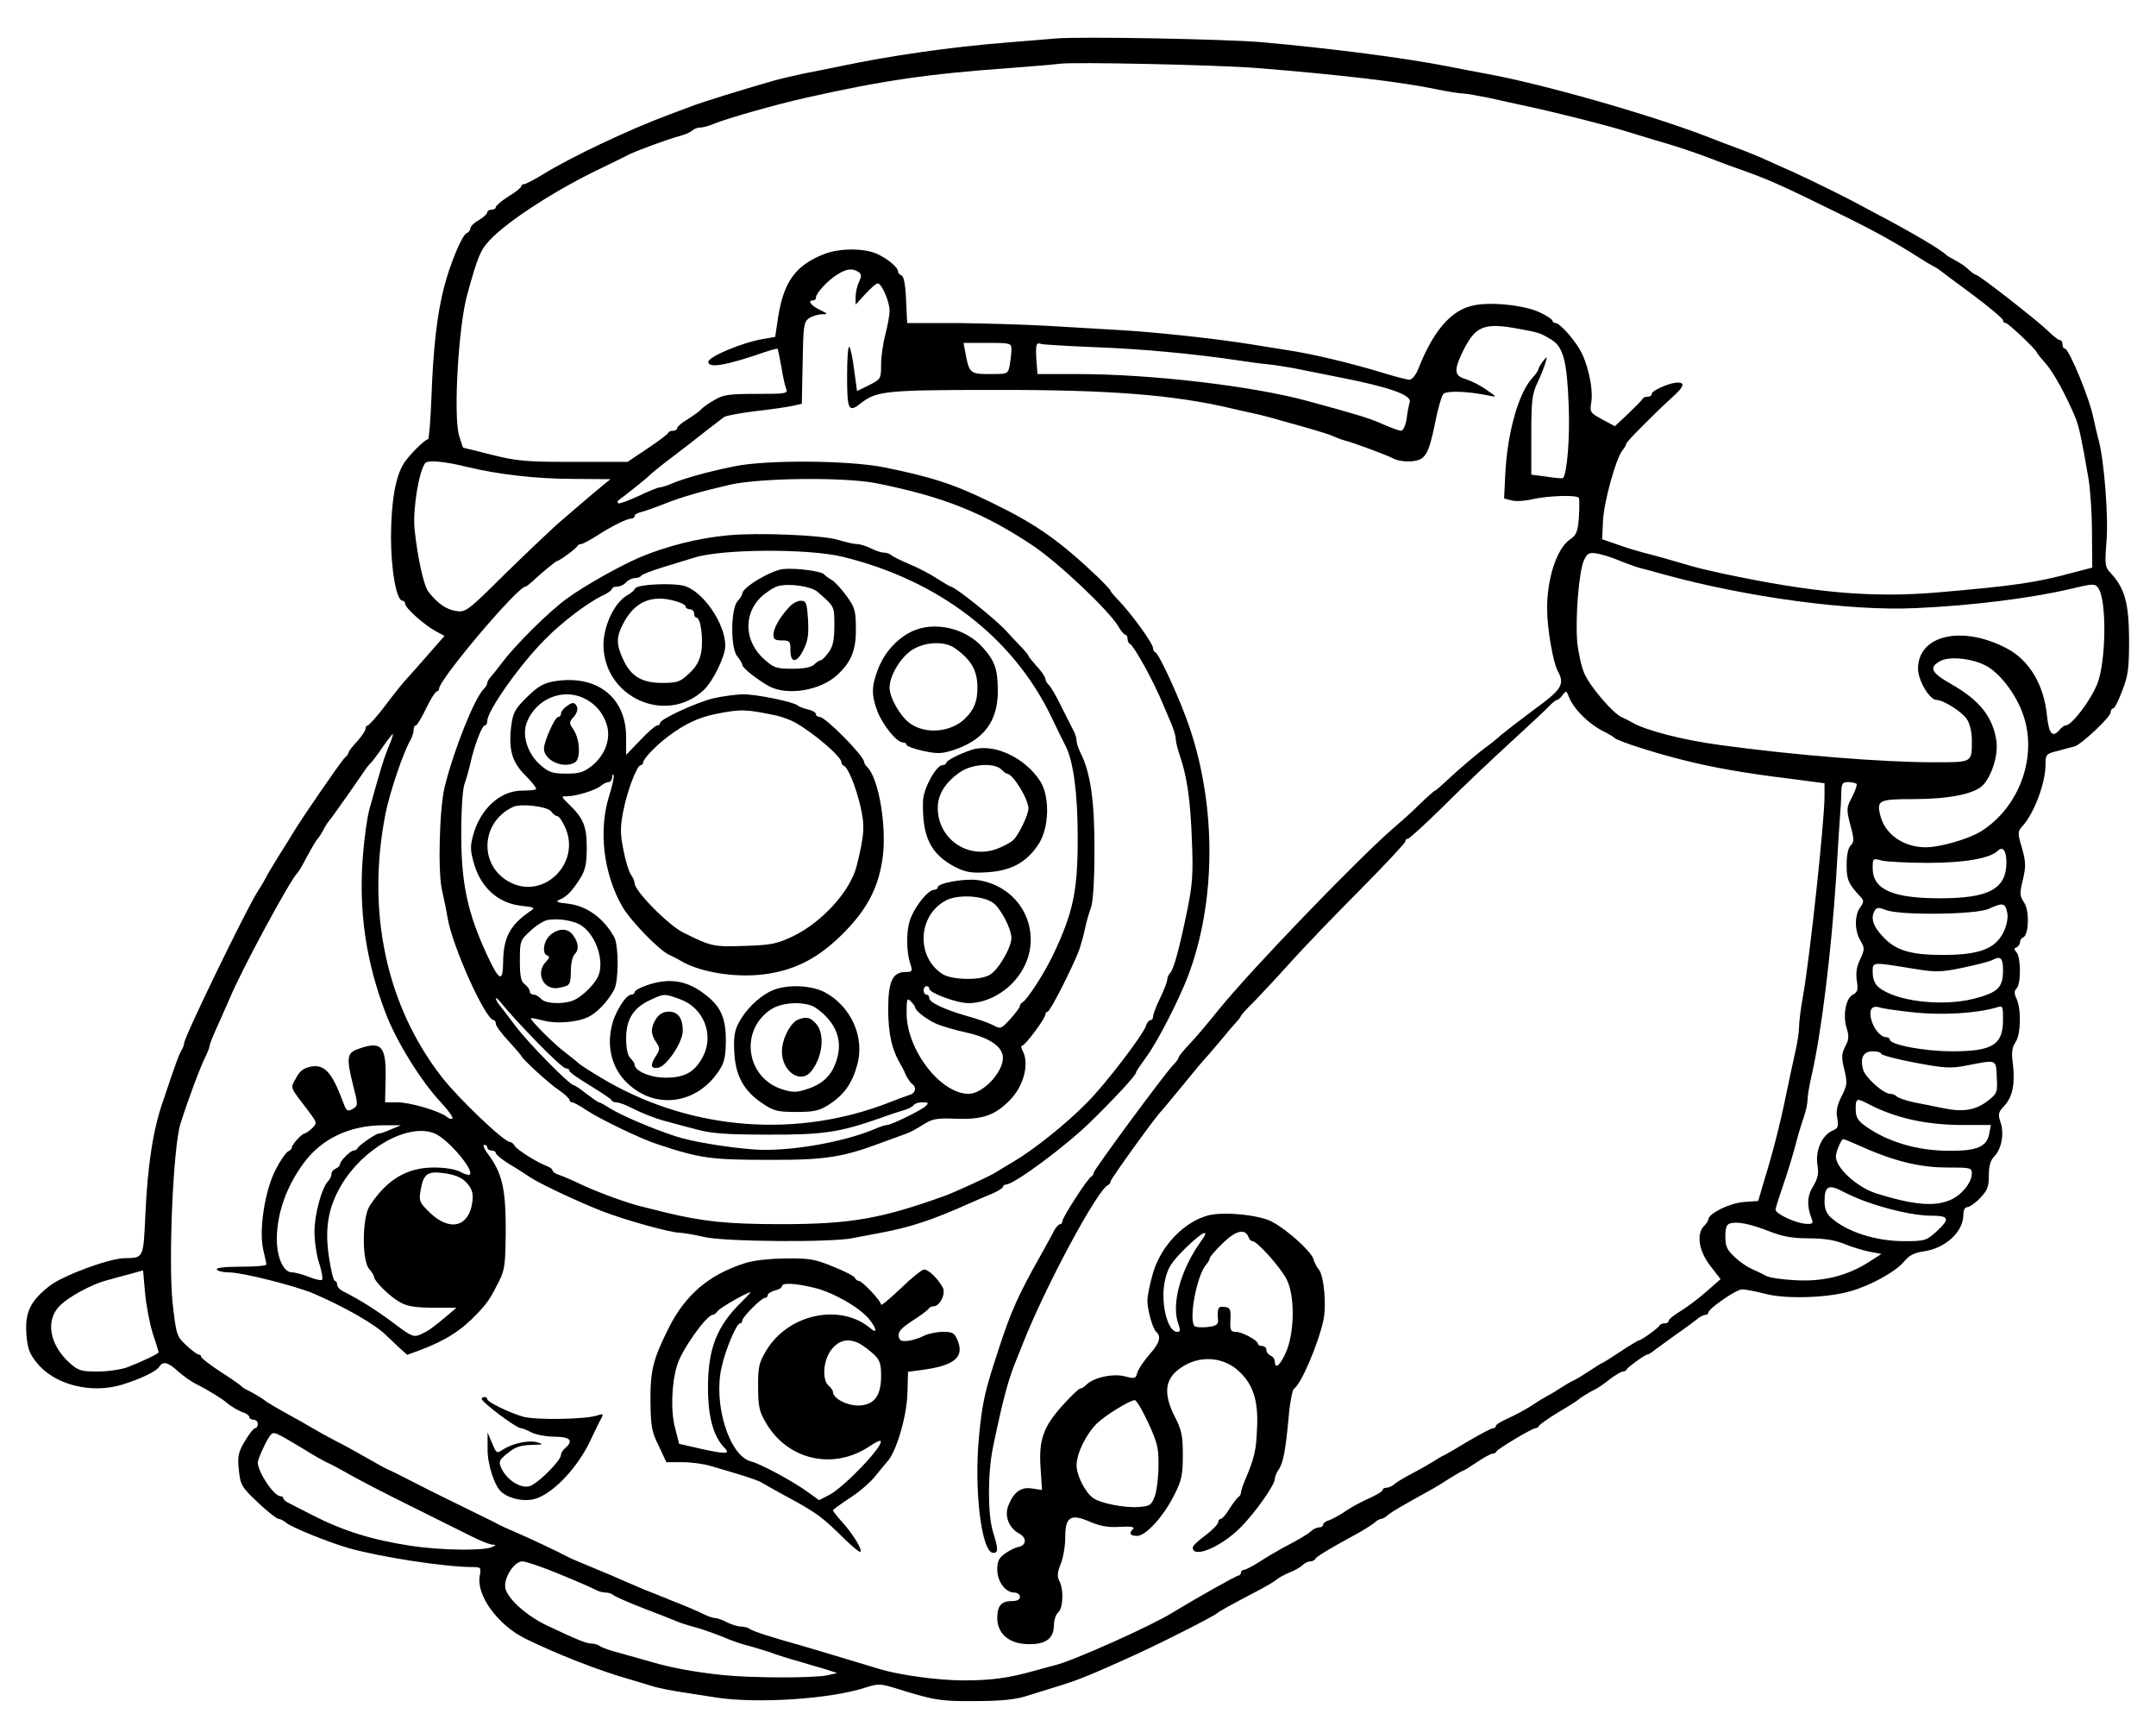 <?xml version="1.0" standalone="no"?>
<!DOCTYPE svg PUBLIC "-//W3C//DTD SVG 20010904//EN"
 "http://www.w3.org/TR/2001/REC-SVG-20010904/DTD/svg10.dtd">
<svg version="1.0" xmlns="http://www.w3.org/2000/svg"
 width="761pt" height="607pt" viewBox="0 0 761 607"
 preserveAspectRatio="xMidYMid meet">
<g transform="translate(0,607) scale(0.1,-0.1)"
fill="#000000" stroke="none">
<path d="M3725 5934 c-22 -2 -98 -8 -170 -14 -203 -16 -416 -47 -595 -85 -36
-7 -92 -19 -125 -25 -33 -7 -80 -18 -105 -25 -108 -31 -258 -77 -292 -91 -21
-8 -57 -21 -80 -30 -137 -51 -338 -146 -436 -206 -34 -21 -67 -38 -72 -38 -6
0 -10 -3 -10 -7 0 -5 -20 -21 -45 -36 -25 -16 -45 -33 -45 -38 0 -5 -7 -9 -15
-9 -8 0 -15 -4 -15 -9 0 -6 -14 -18 -30 -28 -17 -9 -30 -23 -30 -29 0 -7 -6
-14 -13 -17 -16 -6 -59 -109 -80 -192 -24 -92 -38 -215 -44 -382 -3 -84 -9
-153 -12 -153 -11 0 -66 -55 -85 -84 -30 -47 -45 -133 -46 -259 0 -118 19
-227 41 -227 5 0 9 -5 9 -11 0 -14 67 -74 107 -96 l32 -17 -57 -65 c-31 -36
-67 -76 -79 -89 -12 -13 -45 -54 -74 -93 -29 -38 -57 -69 -61 -69 -4 0 -8 -6
-8 -12 0 -7 -14 -27 -30 -45 -17 -18 -30 -35 -30 -39 0 -4 -6 -12 -13 -18 -11
-9 -148 -208 -182 -264 -5 -9 -28 -46 -51 -82 -22 -36 -44 -72 -47 -80 -4 -8
-16 -28 -27 -45 -38 -58 -260 -515 -260 -536 0 -5 -4 -17 -10 -27 -10 -17 -18
-39 -66 -182 -34 -98 -53 -222 -61 -397 -7 -154 -6 -152 -72 -153 -54 0 -216
-60 -265 -97 -69 -54 -88 -93 -83 -170 4 -51 10 -69 36 -101 62 -79 194 -112
303 -78 67 21 121 47 131 64 12 19 30 15 64 -16 17 -16 48 -38 69 -48 38 -19
94 -54 104 -64 10 -10 45 -31 63 -36 9 -4 17 -10 17 -15 0 -5 7 -9 15 -9 8 0
15 -7 15 -15 0 -8 -4 -15 -10 -15 -5 0 -21 -21 -36 -46 -23 -39 -26 -53 -21
-102 6 -53 9 -59 67 -114 34 -32 67 -58 73 -58 6 0 18 -6 26 -13 20 -17 149
-69 221 -90 113 -32 342 -67 437 -67 30 0 32 -1 26 -33 -11 -68 64 -171 160
-219 107 -53 260 -113 362 -142 33 -10 75 -22 93 -28 18 -5 61 -14 95 -19 34
-5 89 -14 122 -19 146 -23 409 -6 534 36 38 12 49 12 90 0 147 -46 167 -50
291 -49 89 0 142 5 180 17 133 41 157 48 195 63 40 16 49 19 160 69 92 40 300
145 321 161 11 9 46 28 139 77 33 17 65 36 71 42 7 6 27 17 46 25 18 7 39 19
46 26 7 7 19 13 27 13 7 0 15 4 17 8 3 8 47 35 143 87 28 15 57 34 66 41 8 8
19 14 24 14 5 0 16 6 24 14 14 11 45 30 156 91 11 6 39 23 62 38 24 15 45 27
47 27 3 0 25 14 49 30 25 17 49 30 55 30 6 0 12 3 14 8 4 9 126 82 138 82 5 0
10 4 12 8 2 5 32 26 68 48 36 21 67 41 70 44 7 7 43 29 60 37 8 3 31 19 51 35
20 15 41 28 47 28 6 0 12 3 14 8 4 8 65 52 73 52 3 0 11 5 18 10 7 6 44 32 82
60 39 27 75 54 82 60 7 5 17 10 23 10 5 0 10 4 10 8 0 14 99 82 119 82 11 0
48 -7 83 -16 71 -19 219 -14 298 9 72 20 160 69 189 103 19 24 37 33 71 38 77
11 140 69 140 129 0 16 5 27 14 27 7 0 28 14 45 32 26 27 31 40 31 80 0 34 6
54 19 67 26 26 36 82 22 121 -9 28 -8 35 13 57 30 32 39 78 31 148 -6 41 -3
59 9 77 19 27 21 115 4 153 -9 19 -9 28 0 37 16 16 15 110 0 127 -10 11 -10
14 0 18 6 3 12 11 12 18 0 7 5 15 11 17 20 7 23 93 4 122 -16 24 -17 33 -5 81
11 47 11 62 -3 112 -16 54 -16 58 2 78 41 45 81 152 81 216 0 37 2 39 43 49
23 6 50 14 60 16 25 8 127 104 127 120 0 8 4 14 9 14 5 0 19 28 32 63 21 53
24 80 24 182 -1 128 -15 179 -66 234 -19 20 -20 29 -14 107 8 88 -8 288 -27
359 -6 22 -14 58 -19 80 -12 65 -86 245 -101 245 -5 0 -8 7 -8 15 0 8 -4 15
-10 15 -5 0 -24 15 -42 33 -37 36 -243 197 -253 197 -3 0 -15 8 -26 18 -10 11
-32 25 -47 33 -15 8 -29 16 -32 19 -17 18 -124 81 -240 142 -30 16 -64 34 -75
40 -38 21 -166 84 -230 113 -16 7 -55 24 -85 38 -30 14 -80 34 -110 45 -30 11
-80 30 -110 42 -202 77 -572 183 -775 220 -33 6 -91 17 -130 25 -159 31 -406
63 -660 86 -125 11 -648 21 -730 13z m710 -104 c288 -23 514 -49 640 -76 39
-8 78 -14 89 -14 10 0 50 -7 90 -15 39 -9 103 -23 141 -31 110 -24 280 -67
350 -89 22 -7 65 -20 95 -29 84 -24 139 -43 200 -66 30 -12 66 -25 80 -30 118
-41 163 -61 370 -163 129 -63 202 -104 288 -159 15 -10 34 -21 42 -25 8 -4 20
-11 25 -15 6 -5 58 -44 118 -88 59 -44 107 -85 107 -90 0 -6 4 -10 10 -10 8 0
110 -96 110 -105 0 -2 14 -19 30 -37 27 -30 73 -113 106 -193 12 -30 22 -75
45 -210 7 -38 13 -126 13 -194 l1 -124 -65 -17 c-132 -36 -206 -47 -485 -71
-230 -19 -435 -1 -755 67 -41 9 -88 20 -105 25 -67 20 -142 41 -175 49 -19 5
-60 17 -90 28 l-55 19 3 64 c3 67 46 223 69 250 7 8 13 19 13 23 0 7 107 114
168 169 36 33 40 47 13 47 -26 0 -91 -28 -91 -40 0 -6 -6 -10 -14 -10 -8 0
-16 -3 -18 -7 -2 -5 -25 -28 -51 -53 l-47 -44 -45 24 c-43 24 -44 25 -38 63 7
48 -14 141 -43 187 -27 44 -70 90 -84 90 -5 0 -10 4 -10 8 0 4 -20 18 -44 29
-55 27 -185 40 -244 23 -74 -19 -135 -92 -186 -222 -9 -22 -22 -38 -31 -38 -9
0 -51 11 -93 24 -115 35 -253 68 -342 81 -19 3 -75 12 -125 20 -122 20 -338
43 -460 50 -55 3 -170 10 -255 15 -85 5 -232 9 -326 10 l-172 0 -4 82 c-2 53
-8 83 -16 86 -6 2 -12 8 -12 13 0 15 -33 43 -72 62 -46 22 -135 22 -190 0 -99
-39 -141 -96 -161 -219 l-11 -73 -41 -7 c-74 -12 -195 -63 -195 -81 0 -24 65
-12 198 34 24 8 45 14 47 12 1 -2 7 -31 13 -64 5 -33 13 -68 17 -77 7 -17 -2
-18 -105 -18 -97 0 -118 -3 -149 -22 -20 -11 -40 -26 -46 -32 -5 -7 -27 -22
-47 -35 -21 -12 -38 -27 -38 -32 0 -5 -6 -9 -14 -9 -8 0 -16 -3 -18 -8 -1 -4
-34 -29 -73 -55 l-70 -47 -190 0 c-170 0 -201 3 -289 25 -54 14 -100 25 -101
25 -1 0 -8 20 -15 44 -20 73 -2 384 29 496 37 134 46 157 80 193 64 68 234
178 396 255 39 19 79 38 89 44 29 15 146 58 185 68 18 5 38 13 44 19 6 6 19
11 29 11 9 0 32 6 50 14 47 19 212 66 318 90 276 62 432 85 725 106 83 6 161
13 175 15 50 7 559 -4 695 -15z m-1406 -719 c12 -8 13 -14 3 -36 -7 -14 -12
-38 -12 -53 l0 -27 35 38 c18 20 38 37 43 37 14 0 42 -64 42 -97 0 -15 -7 -53
-15 -83 -8 -30 -15 -78 -15 -106 0 -51 -1 -52 -42 -73 l-43 -21 -10 74 c-5 41
-13 78 -17 82 -5 4 -8 -43 -8 -104 0 -121 5 -130 51 -93 54 41 88 45 464 45
409 1 639 -17 845 -66 25 -6 61 -14 80 -18 19 -4 62 -15 95 -25 33 -9 83 -23
110 -31 28 -8 59 -18 70 -23 11 -5 29 -12 40 -15 38 -10 150 -52 173 -64 12
-7 41 -12 63 -10 50 4 61 21 85 138 9 47 22 91 28 99 10 13 84 11 161 -5 30
-6 30 -6 -9 21 -21 15 -53 31 -72 37 -40 11 -43 29 -14 91 47 98 76 110 204
86 71 -13 72 -14 111 -37 43 -26 56 -75 62 -232 5 -115 -6 -242 -20 -257 -2
-2 -28 0 -58 5 l-54 7 0 140 c0 123 3 145 22 185 12 25 24 56 28 70 7 24 7 24
-9 5 -8 -11 -16 -24 -16 -28 0 -4 -9 -18 -20 -29 -50 -54 -90 -195 -97 -345
l-4 -82 27 -7 c14 -4 49 -2 76 5 56 12 155 15 161 4 2 -5 2 -35 0 -69 -4 -51
-9 -63 -32 -78 -46 -32 -82 -140 -80 -249 0 -64 21 -185 37 -214 26 -48 16
-65 -83 -137 -51 -38 -104 -79 -117 -90 -13 -12 -33 -28 -45 -37 -29 -20 -108
-87 -149 -126 -19 -18 -36 -33 -39 -33 -2 0 -26 -21 -53 -47 -27 -27 -65 -61
-83 -76 -124 -105 -509 -504 -629 -652 -35 -44 -81 -98 -102 -120 -21 -22 -38
-43 -38 -47 0 -4 -8 -15 -18 -25 -28 -28 -282 -372 -282 -382 0 -5 -4 -11 -8
-13 -12 -5 -102 -144 -102 -157 0 -6 -4 -11 -8 -11 -5 0 -14 -10 -21 -22 -6
-13 -27 -50 -45 -83 -81 -143 -108 -202 -154 -345 -45 -137 -55 -179 -66 -295
-19 -190 8 -415 50 -415 18 0 18 13 -1 74 -19 63 -19 207 0 299 34 164 52 230
76 292 4 11 18 45 30 75 80 203 264 544 300 558 5 2 9 8 9 13 0 8 162 233 180
249 3 3 25 30 50 60 25 30 54 66 65 79 11 14 36 43 56 65 20 23 44 52 55 65
10 13 27 32 37 43 9 10 17 20 17 23 0 2 21 26 48 52 26 27 83 88 127 137 44
49 153 163 243 253 89 90 162 168 162 173 0 6 4 10 9 10 5 0 61 51 124 113 62
62 167 162 233 222 65 60 129 119 141 132 12 13 25 23 29 23 4 0 13 8 20 18
12 16 13 15 22 -8 18 -45 75 -100 132 -126 8 -4 22 -12 30 -19 16 -12 143 -53
245 -78 95 -24 209 -45 358 -63 l137 -18 0 -45 c0 -89 -52 -572 -76 -706 -8
-44 -14 -93 -14 -110 0 -16 -6 -59 -15 -95 -8 -36 -22 -101 -31 -145 -21 -103
-46 -201 -80 -311 l-18 -62 -53 -4 c-49 -4 -123 -41 -123 -61 0 -5 -7 -15 -15
-23 -28 -28 -19 -88 21 -140 l37 -48 -49 -43 c-27 -24 -68 -55 -91 -69 -24
-14 -43 -30 -43 -35 0 -5 -6 -9 -14 -9 -8 0 -16 -3 -18 -7 -4 -9 -65 -53 -73
-53 -3 0 -33 -18 -66 -40 -33 -22 -62 -40 -64 -40 -2 0 -21 -12 -42 -26 -21
-14 -47 -30 -58 -35 -11 -5 -33 -18 -50 -29 -16 -11 -37 -23 -45 -27 -8 -4
-33 -19 -55 -34 -22 -14 -59 -34 -82 -44 -24 -11 -43 -22 -43 -27 0 -4 -5 -8
-10 -8 -6 0 -43 -20 -83 -43 -39 -24 -79 -47 -87 -51 -8 -3 -28 -15 -45 -26
-16 -10 -50 -29 -75 -42 -25 -13 -51 -29 -58 -35 -7 -7 -20 -13 -28 -13 -8 0
-14 -4 -14 -8 0 -5 -19 -16 -42 -27 -24 -10 -62 -30 -85 -45 -22 -16 -51 -31
-62 -35 -12 -3 -21 -11 -21 -16 0 -5 -6 -9 -14 -9 -8 0 -21 -6 -28 -13 -15
-13 -37 -26 -103 -61 -22 -12 -59 -34 -82 -49 -24 -15 -47 -27 -53 -27 -5 0
-10 -4 -10 -10 0 -5 -4 -10 -9 -10 -7 0 -156 -84 -231 -130 -77 -48 -355 -172
-415 -186 -11 -3 -42 -11 -70 -19 -96 -27 -157 -35 -253 -35 -91 0 -228 19
-297 40 -170 51 -245 74 -270 81 -101 28 -181 53 -189 61 -6 4 -19 8 -30 8
-12 0 -34 7 -50 15 -15 8 -34 15 -41 15 -8 0 -26 6 -42 14 -15 8 -64 29 -108
46 -44 18 -89 36 -100 40 -11 5 -42 18 -70 30 -27 12 -59 26 -70 30 -40 17
-90 38 -105 44 -8 3 -22 10 -30 14 -23 13 -140 68 -185 87 -22 9 -47 21 -55
25 -8 5 -49 25 -90 45 -129 63 -163 80 -225 112 -33 17 -67 34 -75 37 -8 3
-42 22 -75 41 -33 19 -82 46 -110 60 -27 14 -63 34 -80 44 -16 10 -57 33 -90
51 -33 18 -66 38 -74 43 -14 12 -48 32 -71 43 -8 4 -17 10 -20 14 -3 3 -35 26
-73 50 -37 24 -67 48 -67 52 0 4 -4 8 -9 8 -5 0 -25 15 -44 33 -34 32 -35 36
-48 150 -15 148 2 551 28 632 29 91 69 198 89 238 8 16 14 33 14 38 0 5 14 39
31 76 17 38 34 77 39 88 40 98 215 422 240 445 3 3 10 14 16 25 33 61 50 91
55 95 3 3 12 16 19 29 7 14 17 30 22 35 12 14 110 154 123 174 6 9 15 21 21
27 6 5 26 31 44 58 18 26 35 47 36 47 2 0 -1 -12 -7 -27 -26 -63 -32 -84 -75
-238 -8 -27 -18 -101 -23 -163 -16 -194 10 -374 80 -557 37 -98 125 -241 196
-316 25 -27 43 -52 40 -56 -4 -3 -13 -1 -20 6 -25 20 -129 51 -174 51 l-44 0
2 85 c2 115 -15 133 -98 103 -39 -14 -41 -31 -16 -131 16 -60 16 -69 3 -77
-23 -15 -27 -13 -40 23 -39 104 -65 132 -113 123 -25 -5 -39 -15 -52 -40 -21
-38 -24 -28 43 -116 32 -43 32 -43 13 -62 -11 -10 -23 -18 -26 -18 -9 0 -45
-39 -45 -49 0 -5 -6 -11 -13 -14 -7 -3 -27 -31 -44 -64 -38 -73 -60 -213 -44
-283 6 -25 11 -48 11 -52 0 -5 -41 -8 -91 -8 -57 0 -88 -4 -84 -10 3 -5 22
-10 42 -10 47 0 230 -46 298 -74 114 -49 222 -111 260 -150 6 -6 25 -24 41
-39 l31 -28 44 16 c93 35 147 70 204 130 36 38 47 55 77 115 20 40 22 61 23
180 0 147 -13 201 -63 268 -13 17 -19 32 -13 32 6 0 11 -4 11 -10 0 -5 7 -10
15 -10 8 0 15 -4 15 -9 0 -5 21 -22 46 -38 26 -15 58 -36 73 -46 37 -25 170
-87 256 -121 83 -32 241 -76 274 -76 14 -1 53 -7 86 -15 70 -17 452 -20 525
-4 25 5 68 13 95 18 108 20 184 45 318 105 17 8 51 22 75 32 23 10 42 21 42
26 0 4 5 8 11 8 28 0 213 137 299 222 89 87 160 164 160 174 0 3 17 28 38 57
37 50 113 198 145 282 99 261 101 595 6 877 -31 93 -107 260 -121 266 -5 2 -8
8 -8 14 0 17 -75 121 -127 175 -13 13 -23 26 -23 28 0 3 -18 22 -39 43 -140
133 -220 190 -376 266 -136 67 -216 93 -385 127 -125 25 -419 27 -530 3 -94
-19 -175 -42 -218 -60 -18 -8 -38 -14 -44 -14 -6 0 -40 -14 -76 -31 -35 -16
-67 -28 -70 -25 -3 4 -3 7 -1 9 44 33 106 83 114 92 6 6 39 33 75 60 36 27 90
69 120 93 30 23 60 46 65 50 6 5 55 14 110 21 55 6 115 15 133 19 l32 7 3 143
c2 129 4 145 21 158 11 8 31 14 45 15 25 0 25 1 -6 16 -32 16 -44 33 -23 33 6
0 10 4 10 10 0 15 42 61 75 81 33 21 53 23 74 10z m541 -275 c0 -13 -3 -38 -6
-55 -6 -31 -7 -31 -70 -31 -70 0 -73 2 -87 78 l-6 32 84 0 c83 0 85 -1 85 -24z
m291 9 c165 -6 349 -23 504 -46 39 -6 90 -13 115 -15 25 -3 79 -11 120 -20 41
-8 100 -20 130 -26 174 -34 253 -62 246 -87 -3 -9 -8 -35 -11 -58 -4 -25 -12
-43 -20 -43 -7 0 -37 11 -66 24 -48 21 -84 32 -264 81 -194 53 -552 95 -812
95 l-141 0 -4 51 c-3 54 -1 62 18 55 6 -2 89 -7 185 -11z m-2211 -423 c106
-26 245 -42 371 -42 l134 -1 -25 -20 c-14 -11 -39 -33 -56 -47 -17 -15 -58
-49 -90 -77 -32 -27 -121 -112 -199 -188 -138 -137 -141 -138 -177 -133 -34 6
-64 27 -96 68 -17 21 -40 131 -49 224 -6 70 16 202 38 230 9 11 68 6 149 -14z
m1447 -58 c233 -47 376 -104 548 -219 90 -60 269 -229 302 -285 9 -16 21 -30
25 -30 4 0 8 -6 8 -14 0 -8 3 -16 8 -18 14 -6 84 -132 117 -213 7 -16 20 -47
29 -68 9 -21 16 -45 16 -55 0 -9 6 -34 14 -57 26 -75 38 -160 43 -300 5 -118
2 -157 -16 -245 -27 -133 -48 -211 -61 -224 -5 -5 -10 -16 -10 -23 0 -7 -11
-36 -25 -65 -14 -28 -25 -58 -25 -65 0 -7 -4 -13 -9 -13 -5 0 -13 -9 -16 -20
-11 -33 -146 -210 -211 -274 -73 -74 -185 -163 -256 -205 -29 -17 -60 -36 -68
-41 -17 -11 -144 -69 -175 -80 -225 -81 -333 -100 -578 -100 -189 0 -274 9
-407 41 -25 6 -61 15 -80 20 -51 11 -167 54 -225 82 -27 13 -60 27 -72 31 -13
4 -23 11 -23 16 0 4 -8 10 -17 14 -31 10 -108 58 -116 72 -4 8 -12 14 -17 14
-21 0 -179 151 -239 227 -197 252 -269 585 -200 933 15 74 61 211 87 257 7 12
12 29 12 37 0 9 3 16 8 16 4 0 20 27 36 60 16 33 33 60 38 60 4 0 8 5 8 10 0
32 277 360 305 360 3 0 13 8 24 18 31 29 83 72 87 72 8 0 69 45 72 53 2 4 8 7
13 7 5 0 28 12 52 27 52 34 108 62 125 63 6 0 12 4 12 9 0 5 10 11 23 14 12 3
47 15 77 27 68 27 132 45 235 69 108 25 409 28 522 5z m2623 -274 c30 -12 64
-24 75 -26 11 -3 43 -11 70 -19 300 -83 664 -132 897 -121 202 9 413 36 547
68 79 19 86 19 97 3 31 -42 28 -263 -4 -340 -24 -59 -90 -145 -111 -145 -5 0
-14 -7 -21 -15 -25 -30 -38 -16 -45 51 -11 108 -62 193 -140 235 -158 84 -315
49 -315 -71 0 -41 41 -110 65 -110 24 0 89 -41 107 -67 11 -17 18 -46 18 -75
0 -80 3 -78 -134 -78 -182 0 -493 25 -756 61 -133 18 -263 52 -310 80 -8 5
-24 13 -36 18 -31 14 -112 108 -132 155 -10 22 -21 73 -25 111 -7 85 6 250 24
288 11 24 18 28 43 24 17 -2 56 -14 86 -27z m1298 -374 c48 -30 100 -101 123
-168 52 -147 -13 -327 -149 -412 -44 -27 -144 -56 -195 -56 -78 0 -144 46
-160 112 -14 54 -5 58 117 58 123 0 214 18 244 48 32 32 55 107 49 155 -12 86
-58 145 -160 203 -72 41 -80 59 -37 82 35 18 122 7 168 -22z m-465 -412 c3 -3
-4 -24 -16 -47 -20 -38 -20 -43 -6 -98 14 -51 14 -60 1 -73 -9 -9 -14 -34 -14
-69 0 -53 7 -67 50 -113 11 -11 11 -18 -2 -36 -21 -29 -20 -83 1 -118 15 -26
15 -30 -1 -65 -13 -26 -16 -49 -12 -76 5 -32 3 -40 -14 -49 -25 -13 -36 -72
-22 -118 9 -28 8 -41 -5 -65 -13 -26 -14 -38 -3 -82 11 -47 10 -55 -10 -94
-16 -32 -20 -53 -15 -77 5 -30 3 -36 -19 -45 -36 -17 -59 -71 -51 -120 5 -30
2 -46 -15 -75 -22 -35 -23 -70 -5 -116 6 -14 2 -18 -16 -17 -37 0 -114 36
-112 51 1 7 13 45 26 83 14 39 32 99 42 135 9 36 23 83 31 105 8 23 14 51 14
63 0 13 6 51 14 85 35 152 70 439 87 702 6 99 12 198 14 220 2 22 4 57 4 78 1
32 4 37 24 37 13 0 26 -3 30 -6z m529 -277 c0 -94 -62 -127 -234 -127 -168 0
-238 31 -238 106 0 35 0 36 33 27 17 -4 91 -8 162 -8 130 0 220 16 247 43 17
17 30 0 30 -41z m2 -174 c8 -28 -8 -78 -34 -104 -31 -34 -89 -49 -191 -49
-117 0 -170 16 -216 68 -33 35 -41 65 -25 90 7 10 15 10 38 1 46 -20 320 -17
364 4 48 22 57 21 64 -10z m-14 -208 c0 -61 -19 -78 -105 -100 -113 -28 -277
-8 -335 42 -13 11 -20 30 -20 51 0 39 -7 38 153 12 69 -11 89 -11 165 5 48 10
94 22 102 26 31 17 40 10 40 -36z m-312 -148 c98 -10 221 -3 290 18 21 7 22 5
22 -44 0 -88 -37 -111 -179 -111 -99 0 -221 23 -221 42 0 4 -6 8 -13 8 -19 0
-44 30 -52 62 -9 35 2 51 29 43 11 -4 67 -12 124 -18z m-118 -146 c0 -4 54
-19 119 -31 106 -20 127 -21 183 -10 108 21 103 23 106 -42 3 -54 1 -57 -32
-83 -43 -33 -86 -40 -156 -26 -30 6 -77 16 -105 21 -27 6 -54 15 -59 20 -6 6
-16 10 -24 10 -24 0 -89 58 -96 86 -11 42 1 64 35 64 16 0 29 -4 29 -9z m-45
-177 c94 -49 200 -73 326 -74 l106 0 -5 -27 c-7 -49 -42 -65 -142 -64 -114 0
-219 32 -297 88 -26 19 -33 31 -33 59 0 39 3 40 45 18z m-5214 -89 c-18 -8
-37 -15 -43 -15 -11 0 -72 -42 -76 -52 -2 -5 -8 -8 -13 -8 -12 0 -49 -37 -49
-49 0 -5 -7 -11 -15 -15 -8 -3 -15 -11 -15 -19 0 -7 -5 -18 -11 -24 -23 -23
-49 -118 -49 -179 0 -34 7 -85 17 -113 9 -28 13 -54 10 -57 -3 -4 -24 1 -47
10 -22 9 -49 16 -60 16 -30 0 -54 55 -53 122 2 91 35 183 96 265 63 85 161
131 277 132 l65 0 -34 -14z m151 -14 c46 -17 143 -130 126 -146 -3 -3 -18 1
-34 10 -17 9 -55 15 -92 15 -95 0 -166 -42 -227 -135 -27 -41 -28 -194 -2
-223 9 -10 17 -23 17 -28 1 -15 54 -68 91 -89 26 -15 53 -19 117 -20 l83 0
-28 -24 c-61 -51 -69 -56 -96 -69 -27 -12 -33 -10 -99 40 -65 48 -116 80 -175
110 -13 6 -23 17 -23 25 0 7 -4 13 -8 13 -5 0 -14 38 -21 84 -15 101 -3 173
42 251 77 132 235 222 329 186z m5022 -40 c125 -57 218 -81 319 -81 82 0 87
-1 87 -21 0 -32 -37 -78 -77 -94 -56 -24 -129 -17 -259 23 -69 22 -144 90
-144 131 0 16 19 61 26 61 4 0 25 -9 48 -19z m-4905 -137 c18 -22 22 -35 18
-67 -12 -86 -78 -104 -148 -38 -39 38 -41 42 -34 83 10 57 25 67 89 57 37 -6
58 -16 75 -35z m4931 -62 c78 -29 178 -52 233 -52 68 0 72 -10 21 -57 -35 -31
-40 -33 -113 -33 -100 0 -203 33 -258 83 -16 14 -23 32 -23 57 0 54 14 62 63
36 23 -12 58 -27 77 -34z m-333 -108 c46 -18 81 -24 138 -24 52 0 91 -6 123
-19 26 -11 66 -23 90 -28 l43 -8 -42 -27 c-76 -49 -160 -71 -258 -66 -47 2
-95 9 -106 15 -11 6 -33 17 -50 24 -16 7 -45 26 -62 43 -27 25 -33 37 -33 72
0 32 4 44 18 47 26 7 70 -2 139 -29z m-5708 -359 c12 -35 21 -66 21 -67 0 -5
-61 -34 -108 -52 -23 -9 -72 -16 -107 -16 -59 0 -69 3 -100 31 -69 63 -85 146
-37 198 28 31 113 78 166 92 17 5 54 15 81 22 l50 14 7 -79 c4 -44 16 -108 27
-143z m530 -407 c35 -22 74 -44 85 -49 12 -5 48 -24 81 -43 33 -19 130 -69
215 -111 85 -42 181 -90 213 -106 31 -16 65 -29 75 -30 14 0 14 -2 -3 -9 -31
-13 -181 -11 -285 5 -138 21 -239 53 -345 107 -33 17 -70 36 -82 42 -13 6 -23
14 -23 19 0 4 -4 7 -10 7 -23 0 -80 85 -80 119 0 13 32 82 45 97 11 13 16 11
114 -48z m906 -443 c61 -25 118 -50 127 -55 10 -6 26 -10 36 -10 10 0 22 -4
27 -9 6 -5 53 -26 105 -46 52 -20 106 -41 120 -47 14 -6 39 -14 55 -18 35 -9
87 -28 130 -46 17 -7 50 -18 75 -24 25 -7 61 -18 80 -25 19 -7 60 -20 90 -28
30 -9 73 -22 95 -28 l40 -13 -35 -8 c-47 -10 -265 -10 -370 1 -96 10 -183 26
-250 46 -25 7 -74 21 -110 31 -36 9 -69 21 -74 26 -6 4 -18 8 -28 8 -19 0 -54
15 -158 64 -71 34 -136 92 -146 130 -8 35 30 96 60 96 12 0 71 -20 131 -45z"/>
<path d="M4265 1781 c-84 -22 -164 -104 -194 -199 -11 -37 -21 -83 -21 -102 0
-33 19 -100 31 -110 19 -16 12 -40 -23 -79 -21 -24 -41 -54 -44 -66 -5 -20 -8
-21 -44 -12 -41 11 -110 -4 -136 -30 -7 -7 -16 -13 -21 -13 -5 0 -33 -27 -63
-60 -68 -76 -84 -121 -77 -222 l5 -76 -34 5 c-39 7 -65 -11 -84 -58 -16 -37 0
-80 36 -100 29 -15 28 -42 -1 -48 -11 -2 -32 -12 -47 -23 -22 -15 -28 -27 -28
-57 0 -42 29 -81 60 -81 11 0 20 -7 20 -15 0 -10 -10 -15 -28 -15 -38 0 -52
-17 -52 -60 0 -55 42 -91 108 -92 63 -2 92 20 92 67 0 18 7 38 15 45 18 15 20
82 4 111 -8 16 -7 30 5 60 9 22 16 64 16 94 0 73 19 85 89 54 36 -15 65 -20
105 -17 35 2 52 0 46 -7 -17 -16 -11 -25 14 -25 31 0 96 72 133 149 24 47 28
69 28 136 0 68 -4 88 -27 133 -38 74 -38 124 2 161 65 59 161 60 223 2 50 -46
69 -104 64 -201 -3 -79 -9 -105 -44 -187 -7 -17 -13 -36 -13 -41 0 -6 -4 -12
-8 -14 -4 -2 -18 -20 -31 -40 -12 -21 -27 -38 -32 -38 -5 0 -9 -6 -9 -12 -1
-7 -21 -28 -45 -46 -25 -18 -45 -37 -45 -43 0 -40 99 1 168 70 52 52 122 151
122 173 0 7 6 22 14 33 16 24 24 70 35 189 4 48 13 91 18 95 25 15 86 158 104
241 12 53 2 159 -16 180 -7 8 -16 25 -19 37 -9 28 -93 104 -147 132 -45 24
-171 36 -224 22z m142 -77 c3 -8 9 -14 14 -14 16 0 98 -91 120 -134 29 -55 29
-179 1 -251 -20 -49 -42 -71 -42 -41 0 9 -7 19 -15 22 -8 4 -15 12 -15 20 0 8
-7 14 -15 14 -8 0 -15 4 -15 8 0 12 -56 42 -78 42 -18 0 -21 6 -19 43 2 37 -1
42 -20 45 -23 3 -27 -3 -24 -44 2 -18 -5 -23 -36 -27 -21 -2 -42 -1 -46 3 -23
21 8 183 41 218 6 7 12 17 12 22 0 4 20 28 46 53 46 45 79 53 91 21z m-169
-16 c-72 -101 -105 -223 -78 -292 7 -21 6 -26 -5 -26 -35 0 -60 106 -43 182
10 44 22 63 70 111 64 63 93 75 56 25z m-185 -639 c32 -70 37 -89 36 -152 0
-40 -6 -88 -13 -107 -12 -32 -17 -35 -57 -38 -48 -4 -136 13 -161 32 -28 20
-58 80 -58 115 0 42 34 111 72 148 30 29 115 81 133 82 6 1 27 -35 48 -80z"/>
<path d="M2625 1611 c-123 -40 -205 -110 -263 -224 -57 -113 -67 -154 -66
-262 1 -88 4 -107 29 -157 l27 -58 57 0 c32 0 77 -6 102 -14 24 -7 71 -21 104
-31 33 -10 65 -22 70 -25 6 -4 42 -24 80 -45 119 -64 135 -76 218 -158 27 -26
51 -46 54 -43 7 7 -23 58 -61 101 -20 22 -36 42 -36 45 0 3 27 22 60 44 33 21
75 57 92 80 18 22 35 43 38 46 32 31 71 160 73 245 l2 74 45 6 c118 15 155 45
130 105 -11 26 -17 30 -52 30 -21 0 -51 -6 -67 -14 -15 -8 -41 -16 -57 -18
-23 -2 -30 1 -32 18 -2 15 11 29 50 54 29 19 55 38 56 42 2 4 10 8 17 8 22 0
44 44 33 66 -17 31 -50 64 -66 64 -8 0 -45 -30 -83 -67 -38 -36 -69 -62 -69
-57 0 13 -67 84 -79 84 -5 0 -11 5 -13 10 -2 6 -36 24 -77 40 -65 27 -84 30
-170 29 -60 -1 -115 -7 -146 -18z m247 -85 c66 -15 159 -68 194 -109 28 -33
32 -57 7 -35 -107 91 -292 51 -369 -79 -25 -42 -29 -58 -28 -128 0 -69 4 -86
28 -127 77 -131 238 -167 365 -82 19 13 37 22 39 19 14 -14 -125 -160 -180
-190 l-37 -19 -43 31 c-53 38 -165 98 -198 106 -76 20 -133 203 -103 332 14
64 53 155 65 155 5 0 8 4 8 10 0 12 68 80 80 80 6 0 10 4 10 10 0 5 11 12 25
16 14 3 25 10 25 15 0 13 46 11 112 -5z m-256 -52 c-86 -84 -117 -164 -117
-300 0 -105 19 -173 58 -213 23 -23 5 -23 -82 -4 l-78 18 -14 55 c-16 59 -13
158 7 222 15 53 104 178 126 178 4 0 12 6 18 14 9 12 102 65 115 66 2 0 -13
-16 -33 -36z m417 -145 c12 -6 34 -23 50 -37 23 -22 27 -34 27 -78 0 -72 -26
-104 -83 -104 -41 1 -87 26 -87 48 0 5 -7 15 -15 22 -25 21 -19 93 11 129 27
33 59 39 97 20z"/>
<path d="M1700 1134 c0 -12 122 -104 139 -104 5 0 22 -7 37 -15 16 -8 53 -15
82 -15 54 0 68 -14 37 -40 -8 -7 -15 -18 -15 -24 0 -21 -84 -104 -112 -111
-32 -8 -79 23 -98 63 -11 24 -9 29 22 54 26 21 44 28 83 29 43 1 46 2 22 9
-30 9 -87 -3 -123 -26 -20 -14 -22 -13 -37 23 l-16 38 0 -56 c-1 -57 25 -136
51 -156 31 -24 80 -33 118 -22 65 20 153 114 198 214 13 28 28 59 34 69 9 17
7 18 -14 11 -41 -14 -220 -17 -263 -4 -51 15 -125 52 -125 61 0 5 -4 8 -10 8
-5 0 -10 -3 -10 -6z"/>
<path d="M2570 4181 c-106 -10 -213 -37 -310 -77 -72 -31 -194 -99 -260 -147
-61 -44 -179 -161 -225 -222 -17 -22 -36 -46 -42 -53 -7 -7 -13 -17 -13 -22 0
-5 -6 -15 -13 -22 -33 -34 -104 -211 -137 -343 -19 -75 -25 -300 -10 -366 7
-30 16 -74 20 -99 18 -103 134 -360 163 -360 4 0 7 -6 7 -13 0 -7 20 -34 45
-61 25 -27 45 -51 45 -52 0 -8 100 -100 133 -121 20 -14 37 -30 37 -34 0 -5 4
-9 9 -9 6 0 29 -13 53 -29 47 -31 192 -101 249 -119 150 -50 190 -55 389 -55
206 -1 265 9 411 64 30 11 63 23 74 27 11 3 38 17 60 31 36 23 48 26 122 23
91 -3 134 12 186 64 50 50 71 129 47 175 -6 10 -7 19 -2 19 10 0 82 96 82 110
0 5 4 10 8 10 9 0 91 163 112 220 6 19 16 53 20 75 5 22 14 54 20 70 8 19 13
95 13 200 1 173 -13 277 -49 348 -8 16 -14 35 -14 43 0 8 -4 22 -9 32 -5 9
-24 48 -43 85 -18 38 -39 73 -45 79 -7 6 -13 16 -13 22 0 6 -13 26 -30 44 -16
18 -30 35 -30 38 0 2 -8 12 -17 22 -10 10 -37 39 -61 65 -37 41 -182 157 -196
157 -3 0 -24 13 -48 28 -24 16 -68 39 -98 51 -30 13 -59 27 -64 32 -6 5 -18 9
-27 9 -9 0 -30 7 -45 15 -16 8 -38 15 -49 15 -11 0 -41 7 -67 15 -57 17 -283
26 -388 16z m405 -76 c339 -83 600 -284 735 -563 23 -48 46 -95 51 -104 28
-54 43 -170 43 -323 0 -189 -15 -263 -87 -415 -32 -67 -94 -162 -109 -168 -4
-2 -8 -8 -8 -12 0 -5 -15 -25 -34 -46 -33 -36 -34 -36 -62 -21 -16 8 -56 22
-89 31 -80 23 -135 48 -135 64 0 6 -4 12 -10 12 -5 0 -10 7 -10 15 0 8 5 15
10 15 6 0 10 -4 10 -9 0 -15 97 -51 139 -51 58 0 122 32 164 81 114 132 42
326 -130 353 -46 7 -143 -10 -143 -25 0 -5 -6 -9 -13 -9 -19 0 -61 -49 -81
-96 -18 -42 -19 -120 -1 -171 6 -20 4 -23 -17 -23 -48 0 -63 -32 -63 -135 1
-87 13 -140 46 -195 5 -8 13 -25 18 -37 6 -11 15 -24 20 -28 17 -10 13 -32 -6
-38 -10 -3 -43 -15 -73 -27 -324 -127 -691 -100 -995 73 -47 27 -98 59 -105
67 -3 3 -23 19 -45 36 -38 28 -126 116 -121 121 1 1 20 -2 42 -8 50 -14 134
-6 171 18 31 20 61 54 81 91 16 31 16 156 0 185 -38 68 -97 110 -163 118 -39
4 -46 7 -30 14 26 11 45 31 74 77 18 30 22 52 22 107 0 76 -12 104 -64 154
-27 26 -27 27 -6 27 32 0 101 21 120 37 8 7 21 13 27 13 7 0 12 8 13 18 0 9 3
12 5 6 2 -5 -5 -39 -16 -73 -38 -121 -20 -275 47 -391 29 -50 132 -156 166
-170 12 -6 29 -14 37 -19 73 -45 212 -65 319 -46 98 17 175 59 256 140 85 85
125 161 140 265 16 109 -13 282 -53 322 -7 7 -12 15 -12 19 0 21 -136 159
-157 159 -7 0 -13 4 -13 10 0 5 -12 13 -27 16 -16 4 -33 10 -38 15 -18 13
-145 39 -193 39 -26 -1 -72 -7 -103 -14 -62 -15 -189 -74 -189 -87 0 -5 -5 -9
-10 -9 -6 0 -33 -23 -60 -52 l-50 -52 0 63 c0 140 -103 221 -252 197 -38 -6
-58 -17 -97 -55 -42 -41 -50 -55 -56 -99 -11 -85 1 -131 50 -179 23 -23 40
-45 37 -48 -3 -3 -25 -5 -49 -5 -78 0 -149 -65 -174 -161 -10 -38 -9 -53 6
-103 25 -80 84 -132 161 -142 54 -6 55 -7 32 -22 -68 -47 -91 -92 -92 -174 -1
-77 -13 -72 -57 22 -68 147 -91 251 -91 425 0 90 5 162 12 180 6 17 15 48 20
70 13 61 41 135 51 135 5 0 9 7 9 16 0 36 116 200 205 289 58 59 148 127 199
152 20 9 36 20 36 25 0 4 8 8 19 8 10 0 24 7 31 15 7 8 21 15 31 15 10 0 20 4
23 9 3 4 38 18 78 30 40 12 89 27 108 33 97 31 402 33 525 3z m-918 -497 c40
-18 68 -48 83 -90 18 -50 -1 -109 -49 -149 -30 -24 -44 -29 -92 -29 -48 0 -61
4 -91 30 -46 40 -67 105 -48 152 32 80 121 119 197 86z m683 -63 c19 -4 49
-15 65 -24 63 -34 165 -121 165 -141 0 -4 3 -10 8 -12 15 -6 41 -69 58 -139
17 -72 16 -101 -12 -214 -22 -89 -121 -198 -223 -248 -59 -28 -77 -32 -173
-35 -109 -4 -118 -2 -216 47 -52 25 -172 147 -172 174 0 7 -6 21 -14 32 -7 11
-19 50 -26 88 -11 55 -11 79 0 135 14 71 48 162 62 162 4 0 8 4 8 9 0 13 47
62 92 95 55 41 104 64 162 76 91 18 106 18 216 -5z m-795 -338 c7 -10 17 -17
22 -17 6 0 18 -18 28 -40 56 -124 -73 -254 -192 -195 -113 56 -109 212 7 267
27 14 122 2 135 -15z m1559 -322 c26 -17 66 -92 66 -125 0 -34 -48 -116 -78
-131 -36 -20 -133 -17 -166 4 -94 62 -86 208 14 260 41 21 126 17 164 -8z
m-1449 -83 c54 -39 81 -135 53 -184 -18 -31 -59 -69 -86 -79 -36 -14 -98 -11
-112 6 -7 8 -19 15 -26 15 -8 0 -14 5 -14 11 0 7 -8 18 -17 25 -14 10 -18 27
-18 84 0 68 1 72 36 104 20 19 47 36 60 39 38 8 99 -2 124 -21z m-160 -409
c49 -51 95 -93 102 -93 7 0 13 -4 13 -9 0 -5 33 -28 73 -52 39 -24 74 -47 75
-51 2 -5 10 -8 17 -8 7 0 26 -6 42 -14 52 -26 98 -44 138 -54 22 -6 69 -19
105 -28 50 -14 106 -18 250 -18 193 -1 253 8 390 56 30 11 69 24 87 29 18 5
35 14 38 19 4 6 17 10 31 10 21 0 23 -2 12 -13 -16 -15 -122 -67 -137 -67 -6
0 -25 -6 -43 -14 -116 -49 -314 -82 -432 -72 -98 8 -217 28 -271 46 -80 26
-190 73 -227 96 -21 13 -40 24 -44 24 -3 0 -23 14 -44 30 -21 17 -41 30 -44
30 -15 0 -162 150 -207 210 -27 36 -53 70 -59 77 -5 7 -10 16 -10 20 1 4 13
-8 28 -27 15 -19 67 -76 117 -127z m1335 123 c0 -12 37 -41 71 -57 19 -9 69
-24 111 -33 81 -18 128 -50 128 -89 0 -52 -71 -127 -121 -127 -99 0 -219 155
-219 285 0 50 2 55 15 41 8 -8 15 -17 15 -20z"/>
<path d="M2766 4062 c-44 -4 -146 -65 -146 -87 0 -5 -8 -17 -17 -27 -24 -27
-25 -168 0 -195 9 -11 17 -24 17 -29 0 -11 51 -51 95 -76 65 -34 182 -15 241
41 49 45 66 88 65 162 0 64 -4 76 -33 116 -18 25 -42 51 -53 57 -11 6 -23 15
-26 19 -8 11 -96 23 -143 19z m119 -80 c61 -53 60 -50 60 -120 0 -51 -5 -73
-20 -94 -11 -15 -24 -28 -28 -28 -5 0 -15 -7 -23 -15 -11 -10 -36 -15 -77 -15
-56 0 -66 3 -100 34 -69 61 -74 157 -12 218 19 18 47 36 62 40 41 10 115 -1
138 -20z"/>
<path d="M2785 3927 c-33 -35 -55 -75 -55 -97 0 -16 6 -20 30 -20 28 0 30 -3
30 -35 0 -47 23 -46 47 4 15 30 18 53 15 105 -4 59 -6 66 -26 66 -11 0 -30
-10 -41 -23z"/>
<path d="M2268 4003 c-16 -2 -28 -8 -28 -12 0 -3 -12 -14 -28 -23 -44 -26 -82
-107 -82 -175 2 -184 220 -282 353 -159 33 30 77 120 77 157 0 81 -83 199
-151 213 -33 6 -95 6 -141 -1z m115 -54 c20 -5 37 -14 37 -19 0 -6 7 -10 15
-10 8 0 15 -7 15 -15 0 -8 4 -15 9 -15 14 0 24 -75 16 -122 -6 -31 -18 -52
-43 -75 -32 -30 -42 -33 -95 -33 -72 0 -111 24 -138 84 -24 52 -24 78 0 124
40 78 100 105 184 81z"/>
<path d="M3219 3842 c-52 -25 -96 -73 -119 -131 -24 -63 -25 -92 -3 -151 19
-49 68 -110 90 -110 7 0 13 -4 13 -9 0 -4 27 -14 59 -21 51 -11 66 -10 109 4
104 35 153 100 154 204 0 79 -9 107 -52 156 -62 70 -171 95 -251 58z m151 -59
c58 -41 80 -79 80 -139 0 -49 -11 -78 -44 -110 -50 -49 -141 -56 -195 -16 -34
25 -71 90 -71 125 0 42 36 103 77 132 45 30 116 34 153 8z"/>
<path d="M3430 3424 c-43 -14 -90 -38 -90 -46 0 -4 -6 -8 -13 -8 -22 0 -67
-81 -69 -125 -4 -129 27 -191 118 -237 34 -16 55 -20 110 -16 83 5 140 36 181
101 36 57 39 163 6 218 -53 85 -166 138 -243 113z m104 -69 c8 -8 17 -15 20
-15 21 0 76 -90 76 -123 0 -22 -33 -91 -53 -111 -9 -9 -37 -24 -62 -33 -103
-35 -205 39 -205 146 0 48 27 91 80 127 41 28 119 33 144 9z"/>
<path d="M2283 2593 c-24 -8 -43 -19 -43 -24 0 -5 -6 -9 -12 -9 -19 0 -59 -64
-69 -112 -18 -77 3 -151 56 -201 101 -96 250 -73 327 51 15 24 20 49 20 102 0
79 -19 120 -75 162 -64 49 -126 58 -204 31z m117 -49 c83 -30 121 -124 82
-201 -29 -56 -64 -76 -133 -76 -53 0 -108 23 -109 46 0 5 -7 15 -15 23 -10 10
-15 35 -15 70 0 67 26 108 85 135 49 23 50 23 105 3z"/>
<path d="M2316 2475 c-20 -31 -20 -54 0 -83 14 -21 14 -25 0 -47 -22 -34 -20
-47 7 -43 29 4 87 90 87 130 0 45 -17 68 -49 68 -19 0 -34 -8 -45 -25z"/>
<path d="M2720 2572 c-44 -21 -90 -67 -114 -114 -14 -28 -17 -52 -14 -105 5
-81 34 -134 101 -178 37 -25 51 -29 117 -29 64 0 81 4 116 26 53 34 82 75 100
141 27 98 -23 207 -116 256 -51 26 -140 28 -190 3z m160 -59 c75 -53 99 -121
68 -198 -17 -44 -47 -71 -98 -88 -37 -12 -51 -13 -86 -2 -131 39 -156 210 -41
284 41 26 122 28 157 4z"/>
<path d="M2817 2472 c-28 -12 -57 -69 -57 -113 0 -70 65 -115 102 -71 42 50
51 134 18 170 -22 23 -33 25 -63 14z"/>
<path d="M1998 3576 c-10 -7 -18 -18 -18 -25 0 -6 -4 -11 -10 -11 -11 0 -50
-86 -50 -112 0 -42 71 -73 110 -48 20 13 17 80 -5 114 -17 25 -17 27 0 46 10
11 15 26 12 35 -8 18 -16 19 -39 1z"/>
<path d="M1943 2771 c-25 -21 -31 -67 -11 -73 9 -3 8 -9 -5 -22 -39 -40 -8
-103 46 -92 40 8 41 10 42 61 0 24 6 50 13 57 16 16 15 39 -4 66 -18 27 -51
28 -81 3z"/>
</g>
</svg>
